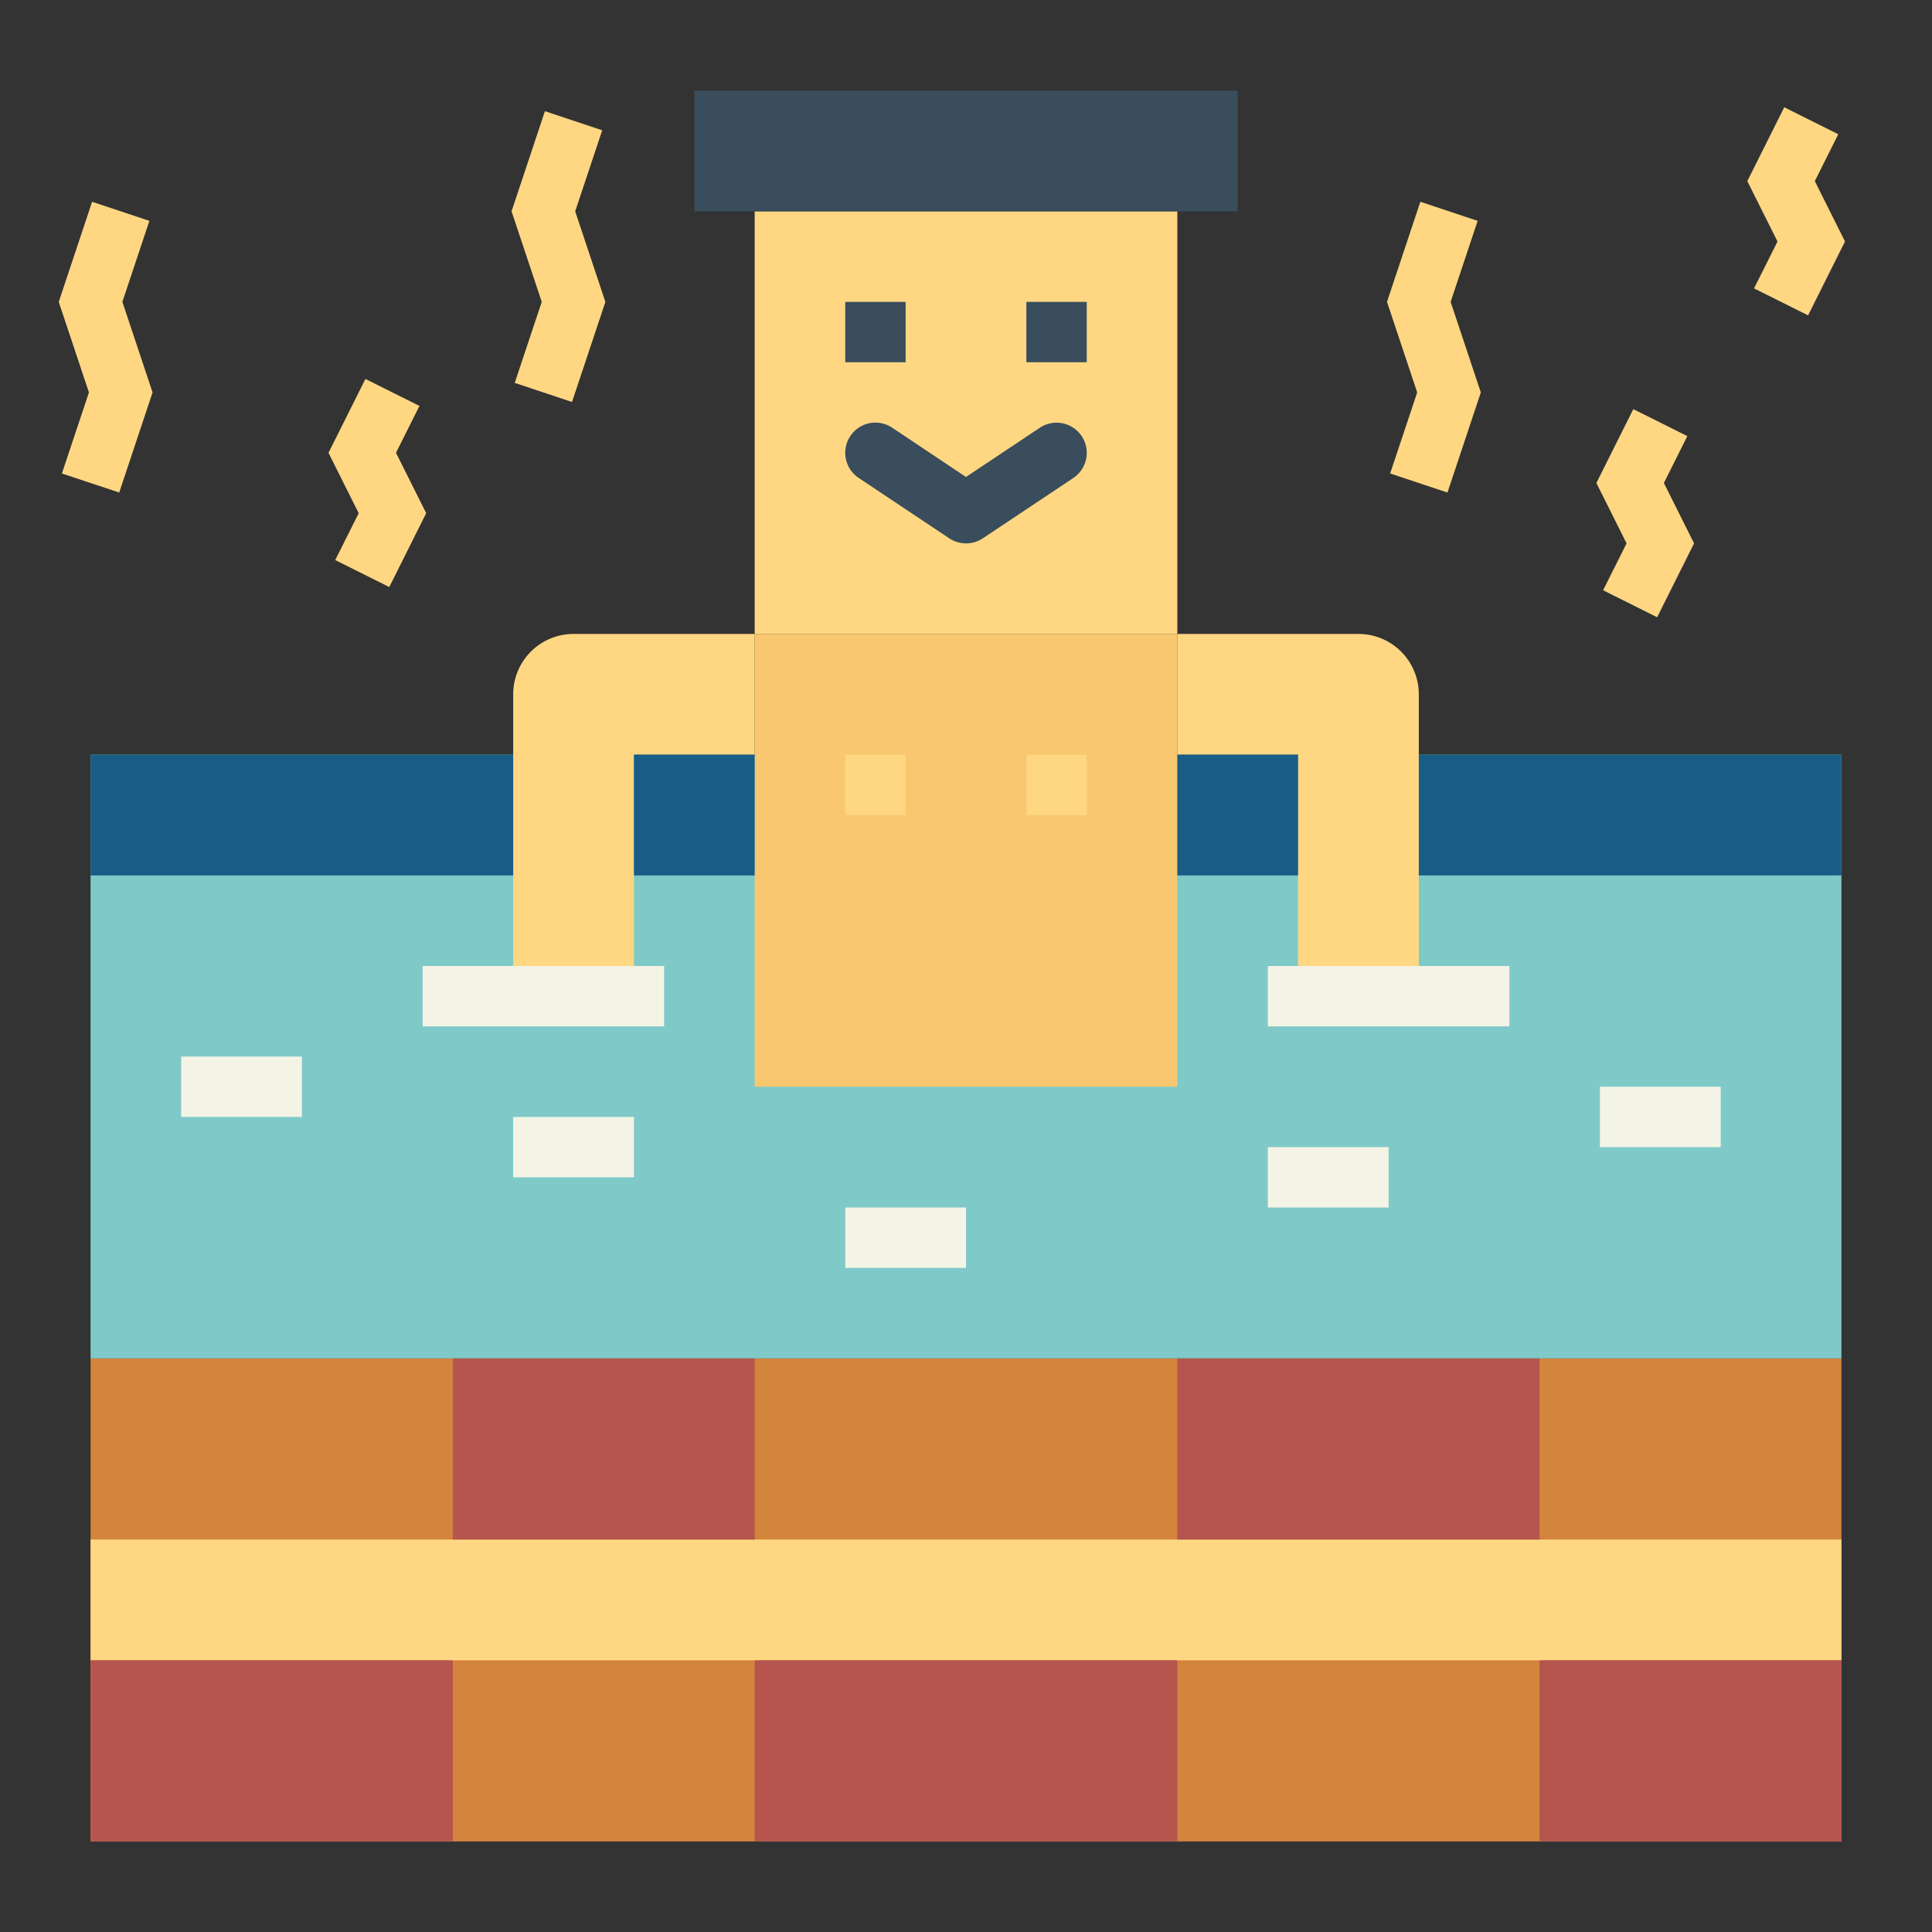 <?xml version="1.0"?>
<svg xmlns="http://www.w3.org/2000/svg" viewBox="0 0 64 64" width="512" height="512"><rect x="0" y="0" width="64" height="64" fill="#333333" stroke="none"/><g id="flat"><rect x="3" y="45" width="58" height="16" style="fill:#d3843d"/><rect x="25" y="7" width="14" height="14" style="fill:#ffd782"/><rect x="3" y="25" width="58" height="20" style="fill:#7fcac9"/><rect x="25" y="21" width="14" height="15" style="fill:#f9c770"/><rect x="28" y="10" width="2" height="2" style="fill:#394d5c"/><rect x="34" y="10" width="2" height="2" style="fill:#394d5c"/><path d="M32,18a1,1,0,0,1-.555-.168l-3-2a1,1,0,0,1,1.11-1.664L32,15.8l2.445-1.63a1,1,0,1,1,1.11,1.664l-3,2A1,1,0,0,1,32,18Z" style="fill:#394d5c"/><path d="M17,23V33h4V25h4V21H19A2,2,0,0,0,17,23Z" style="fill:#ffd782"/><path d="M47,23V33H43V25H39V21h6A2,2,0,0,1,47,23Z" style="fill:#ffd782"/><rect x="28" y="25" width="2" height="2" style="fill:#ffd782"/><rect x="34" y="25" width="2" height="2" style="fill:#ffd782"/><rect x="3" y="25" width="14" height="4" style="fill:#195c85"/><rect x="47" y="25" width="14" height="4" style="fill:#195c85"/><rect x="3" y="51" width="58" height="4" style="fill:#ffd782"/><rect x="14" y="32" width="8" height="2" style="fill:#f4f4e6"/><rect x="42" y="32" width="8" height="2" style="fill:#f4f4e6"/><rect x="53" y="36" width="4" height="2" style="fill:#f4f4e6"/><rect x="42" y="38" width="4" height="2" style="fill:#f4f4e6"/><rect x="17" y="37" width="4" height="2" style="fill:#f4f4e6"/><rect x="28" y="40" width="4" height="2" style="fill:#f4f4e6"/><rect x="6" y="35" width="4" height="2" style="fill:#f4f4e6"/><rect x="23" y="3" width="18" height="4" style="fill:#394d5c"/><rect x="21" y="25" width="4" height="4" style="fill:#195c85"/><rect x="39" y="25" width="4" height="4" style="fill:#195c85"/><polygon points="18.949 13.316 17.051 12.684 17.946 10 16.946 7 18.051 3.684 19.949 4.316 19.054 7 20.054 10 18.949 13.316" style="fill:#ffd782"/><polygon points="3.949 16.316 2.051 15.684 2.946 13 1.946 10 3.051 6.684 4.949 7.316 4.054 10 5.054 13 3.949 16.316" style="fill:#ffd782"/><polygon points="47.949 16.316 46.051 15.684 46.946 13 45.946 10 47.051 6.684 48.949 7.316 48.054 10 49.054 13 47.949 16.316" style="fill:#ffd782"/><polygon points="59.895 10.447 58.105 9.553 58.882 8 57.882 6 59.105 3.553 60.895 4.447 60.118 6 61.118 8 59.895 10.447" style="fill:#ffd782"/><polygon points="54.895 20.447 53.105 19.553 53.882 18 52.882 16 54.105 13.553 55.895 14.447 55.118 16 56.118 18 54.895 20.447" style="fill:#ffd782"/><polygon points="12.895 19.447 11.105 18.553 11.882 17 10.882 15 12.105 12.553 13.895 13.447 13.118 15 14.118 17 12.895 19.447" style="fill:#ffd782"/><rect x="15" y="45" width="10" height="6" style="fill:#b5554e"/><rect x="39" y="45" width="12" height="6" style="fill:#b5554e"/><rect x="3" y="55" width="12" height="6" style="fill:#b5554e"/><rect x="51" y="55" width="10" height="6" style="fill:#b5554e"/><rect x="25" y="55" width="14" height="6" style="fill:#b5554e"/></g></svg>
